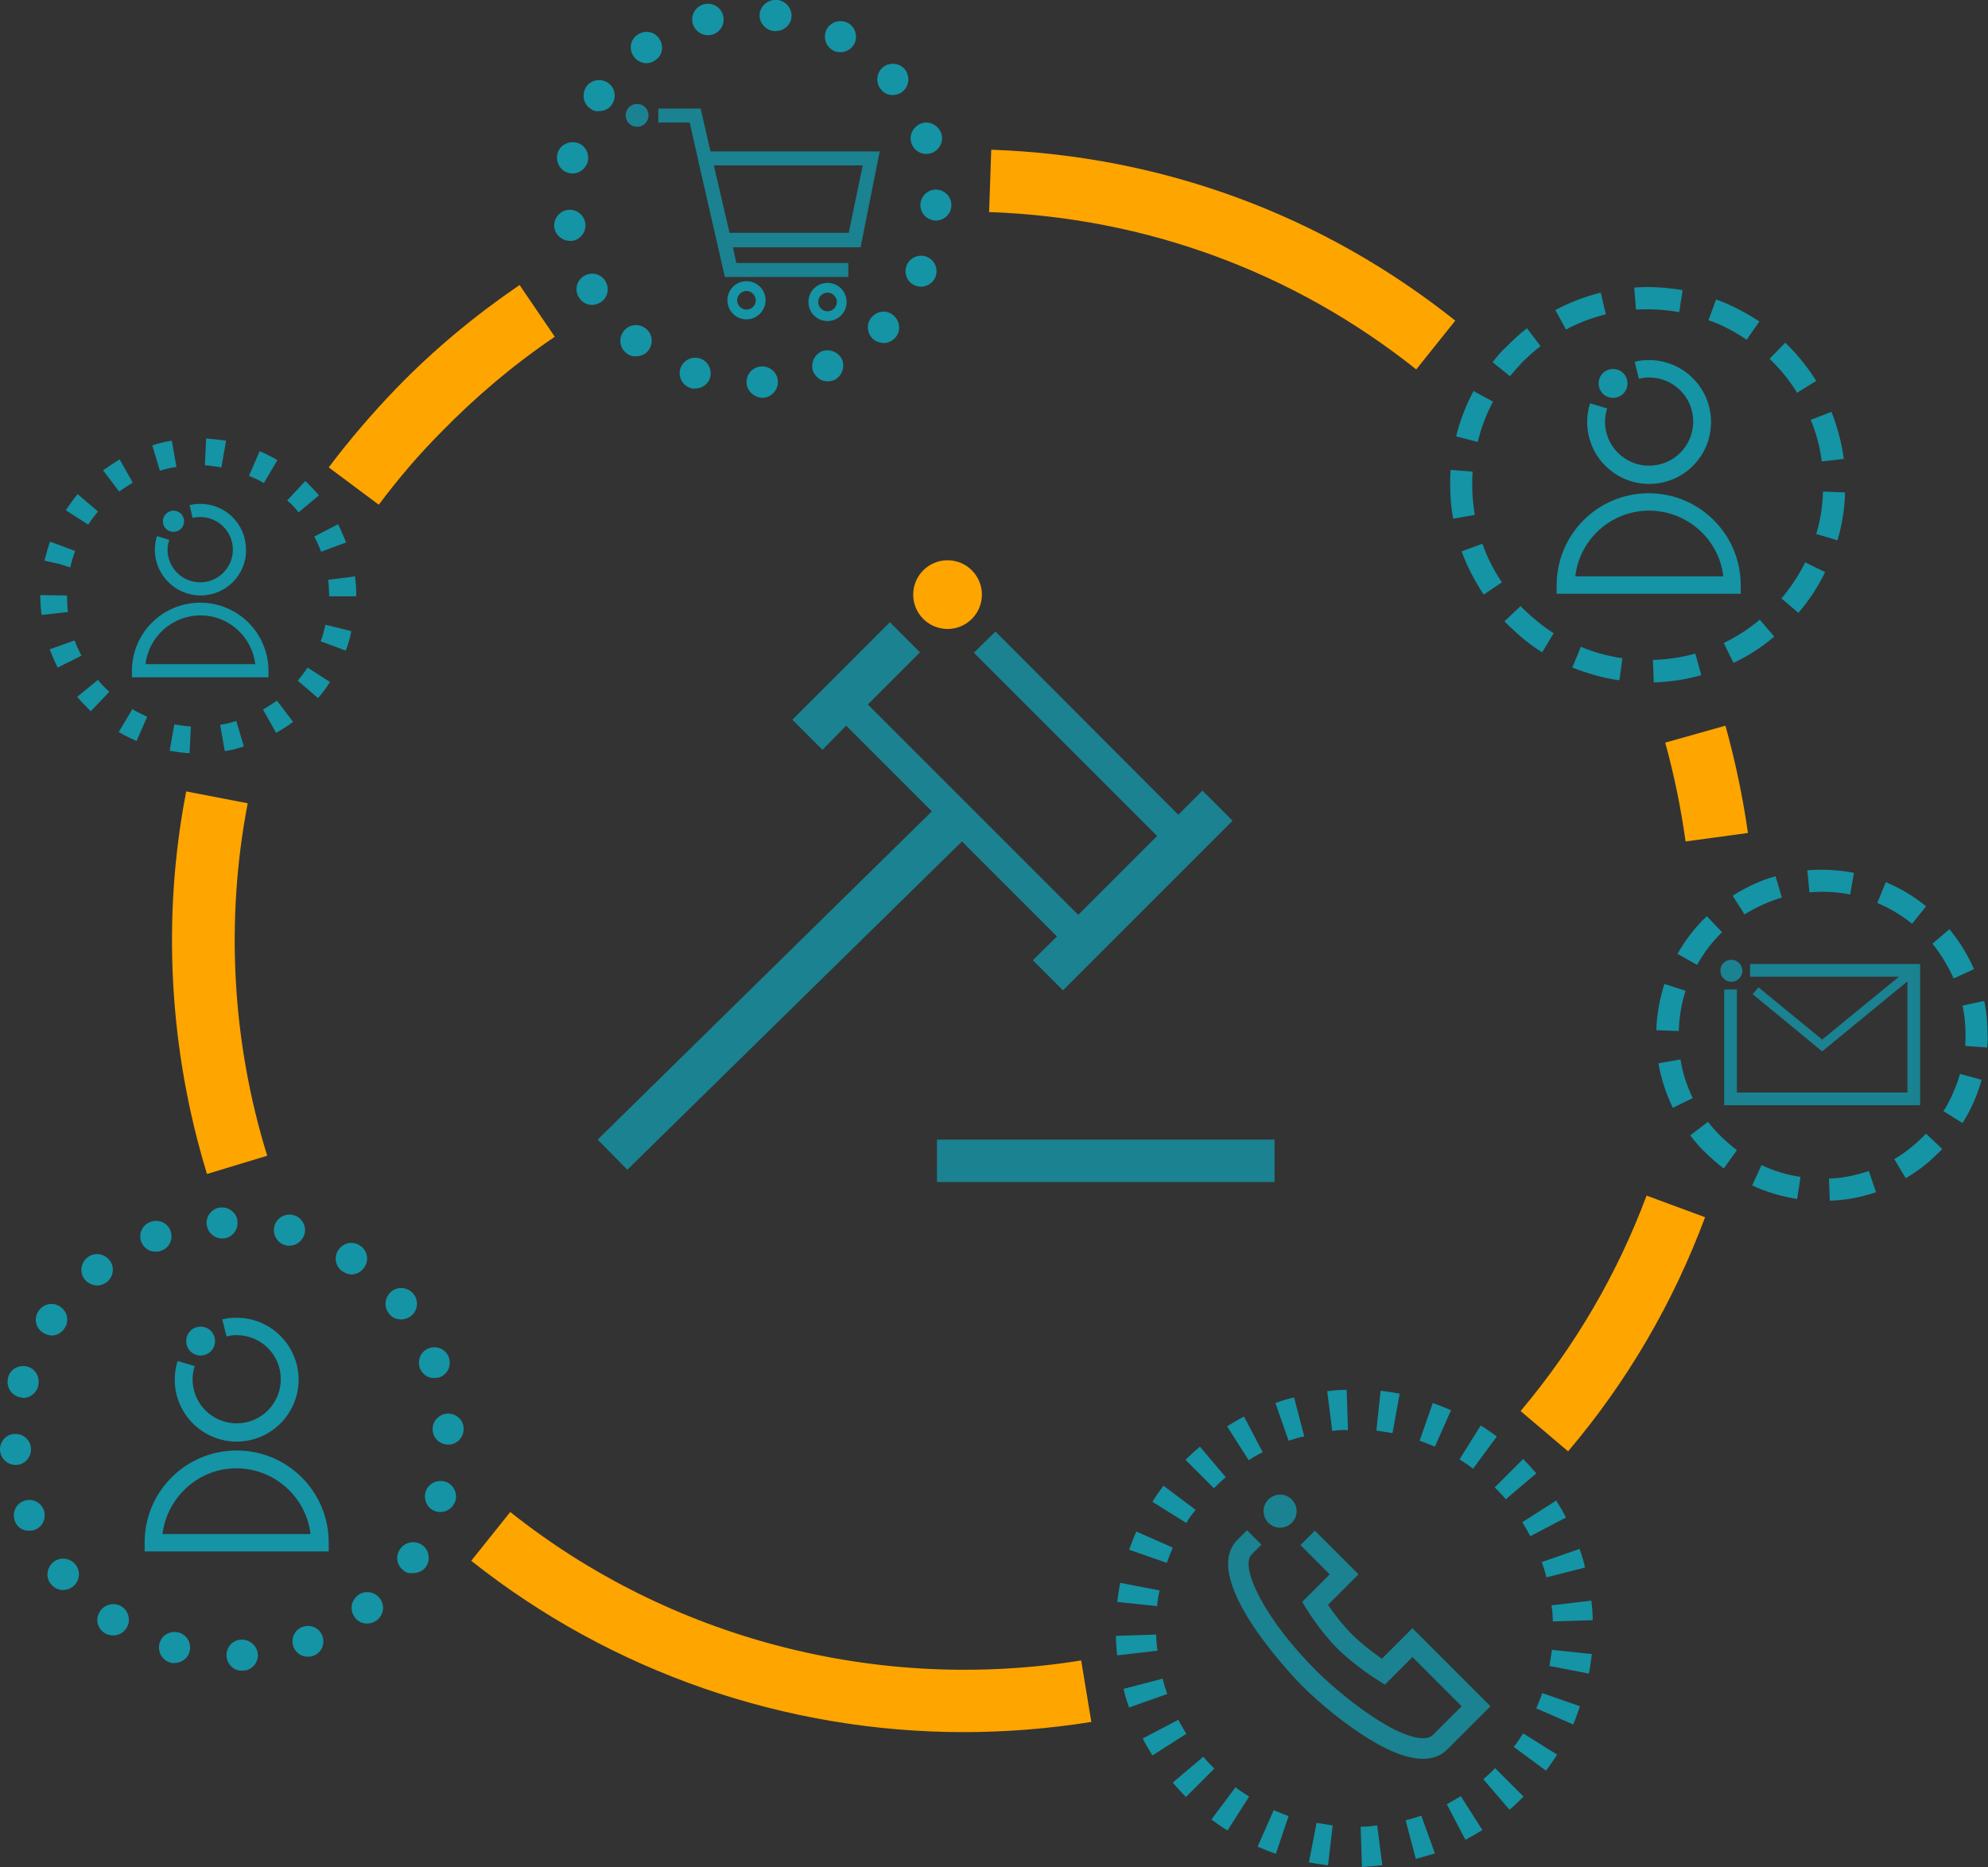 <?xml version="1.0" encoding="UTF-8"?> <!-- Generator: Adobe Illustrator 24.0.3, SVG Export Plug-In . SVG Version: 6.00 Build 0) --> <svg xmlns="http://www.w3.org/2000/svg" xmlns:xlink="http://www.w3.org/1999/xlink" id="Layer_1" x="0px" y="0px" viewBox="0 0 468.7 440.2" style="enable-background:new 0 0 468.7 440.2;" xml:space="preserve"><rect x="0" y="0" width="468.7" height="440.2" fill="#333333" stroke="none"/> <style type="text/css"> .st0{opacity:0.71;} .st1{fill:none;stroke:#FFFFFF;stroke-width:3.153;stroke-miterlimit:10;} .st2{opacity:0.81;} .st3{fill:#1494A5;} .st4{fill:#FFA500;} </style> <g> <g> <g class="st0"> <path class="st1" d="M105.8,319.7"></path> </g> <g class="st0"> <path class="st1" d="M158.9,289.2"></path> </g> <g class="st2"> <path class="st1" d="M140.4,275"></path> </g> <g class="st2"> <path class="st1" d="M100.9,314"></path> </g> <g class="st0"> <path class="st1" d="M418.2,288.6"></path> </g> <g class="st0"> <path class="st1" d="M464.8,324.3"></path> </g> <g class="st0"> <path class="st1" d="M16.6,172.1"></path> </g> <g class="st2"> <path class="st1" d="M14.7,172.2"></path> </g> <g class="st2"> <path class="st1" d="M82.7,177.7"></path> </g> <g class="st2"> <path class="st1" d="M140.7,235.3"></path> </g> <g class="st2"> <path class="st1" d="M277.5,270.9"></path> </g> <g class="st2"> <path class="st1" d="M326.4,319"></path> </g> <g class="st0"> <path class="st1" d="M350.9,156.4"></path> </g> <g class="st0"> <path class="st1" d="M272.5,215.4"></path> </g> <g class="st0"> <path class="st1" d="M275,285.9"></path> </g> <g class="st0"> <path class="st1" d="M325.2,326.3"></path> </g> <g class="st0"> <path class="st1" d="M457.6,298.6"></path> </g> <g class="st0"> <path class="st1" d="M416.1,330.2"></path> </g> <g class="st2"> <path class="st1" d="M357.1,164"></path> </g> <g class="st2"> <path class="st1" d="M279.1,241.1"></path> </g> <g class="st2"> <path class="st1" d="M454.3,284.4"></path> </g> <g class="st2"> <path class="st1" d="M414.8,323.5"></path> </g> <g> <path class="st3" d="M176,90.3c-0.1-2,1.4-3.8,3.5-3.9l0,0c2-0.1,3.8,1.4,3.9,3.5l0,0c0.1,2-1.5,3.8-3.5,3.9l0,0l0,0l0,0 c-0.1,0-0.1,0-0.2,0l0,0C177.8,93.7,176.1,92.2,176,90.3z M162.8,91.5c-1.9-0.6-3-2.7-2.4-4.6l0,0c0.6-1.9,2.7-3,4.6-2.4l0,0 c1.9,0.6,3,2.7,2.4,4.6l0,0c-0.5,1.6-2,2.5-3.5,2.5l0,0C163.5,91.7,163.1,91.6,162.8,91.5z M191.8,87.8c-0.8-1.9,0-4,1.8-4.9l0,0 c1.8-0.8,4,0,4.9,1.8l0,0c0.8,1.8,0,4-1.8,4.9l0,0c-0.5,0.2-1,0.3-1.5,0.3l0,0C193.8,90,192.5,89.1,191.8,87.8z M147.6,83.2 c-1.6-1.3-1.8-3.6-0.5-5.2l0,0c1.3-1.6,3.6-1.8,5.2-0.5l0,0c1.6,1.3,1.8,3.6,0.5,5.2l0,0c-0.7,0.9-1.8,1.3-2.8,1.3l0,0 C149.1,84.1,148.3,83.8,147.6,83.2z M205.7,79.8c-1.4-1.4-1.5-3.8,0-5.2l0,0c1.4-1.5,3.8-1.5,5.2,0l0,0c1.4,1.4,1.5,3.8,0,5.2 l0,0c-0.7,0.7-1.7,1.1-2.6,1.1l0,0C207.3,80.8,206.4,80.5,205.7,79.8z M136.4,70c-1-1.8-0.4-4,1.4-5l0,0c1.8-1,4-0.4,5,1.4l0,0 c1,1.8,0.4,4-1.4,5l0,0c-0.6,0.3-1.2,0.5-1.8,0.5l0,0C138.3,71.9,137.1,71.2,136.4,70z M215.7,67.3c-1.9-0.8-2.7-3-1.9-4.8l0,0 c0.8-1.9,3-2.7,4.8-1.9l0,0c1.9,0.8,2.7,3,1.9,4.8l0,0c-0.6,1.4-2,2.2-3.4,2.2l0,0C216.7,67.6,216.2,67.5,215.7,67.3z M130.7,53.7c-0.3-2,1.1-3.9,3.1-4.2l0,0c2-0.3,3.9,1.1,4.2,3.1l0,0c0.3,2-1.1,3.9-3.1,4.2l0,0c-0.2,0-0.4,0-0.5,0l0,0 C132.6,56.8,131,55.5,130.7,53.7z M220.5,52c-2-0.1-3.6-1.8-3.5-3.8l0,0c0.1-2,1.8-3.6,3.8-3.5l0,0c2,0.1,3.6,1.8,3.5,3.8l0,0 c-0.1,2-1.7,3.5-3.7,3.5l0,0C220.6,52,220.6,52,220.5,52z M134.2,40.8c-2-0.4-3.2-2.4-2.8-4.4l0,0l0,0l0,0c0.4-2,2.4-3.2,4.4-2.8 l0,0c2,0.4,3.2,2.4,2.8,4.4l0,0c-0.4,1.7-1.9,2.9-3.6,2.9l0,0C134.7,40.9,134.4,40.9,134.2,40.8z M214.9,33.8 c-0.7-1.9,0.4-4,2.3-4.7l0,0c1.9-0.7,4,0.4,4.7,2.3l0,0c0.7,1.9-0.4,4-2.3,4.7l0,0c-0.4,0.1-0.8,0.2-1.2,0.2l0,0 C216.8,36.3,215.4,35.3,214.9,33.8z M139.2,25.6c-1.7-1.1-2.1-3.4-1-5.1l0,0c0,0,0,0,0,0l0,0c1.1-1.7,3.4-2.1,5.1-1l0,0 c1.7,1.1,2.1,3.4,1,5.1l0,0c-0.7,1.1-1.9,1.6-3.1,1.6l0,0C140.5,26.3,139.8,26.1,139.2,25.6z M207.7,21.1L207.7,21.1 c-1.3-1.5-1.1-3.9,0.4-5.2l0,0c1.5-1.3,3.9-1.1,5.2,0.4l0,0l0,0l0,0c1.3,1.6,1.1,3.9-0.4,5.2l0,0c-0.7,0.6-1.5,0.9-2.4,0.9l0,0 C209.4,22.4,208.4,22,207.7,21.1z M149.4,13.3c-1.2-1.7-0.8-4,0.9-5.1l0,0l0,0l0,0c1.7-1.2,4-0.8,5.1,0.9l0,0 c1.2,1.7,0.8,4-0.9,5.1v0c-0.7,0.5-1.4,0.7-2.1,0.7l0,0C151.2,14.9,150.1,14.3,149.4,13.3z M196.4,11.9c-1.8-1-2.4-3.2-1.5-5l0,0 c1-1.8,3.2-2.4,5-1.5l0,0l0,0l0,0c1.8,1,2.4,3.2,1.5,5l0,0c-0.7,1.2-1.9,1.9-3.2,1.9l0,0C197.5,12.3,196.9,12.2,196.4,11.9z M163.3,5.5c-0.5-2,0.7-4,2.7-4.5l0,0c0,0,0,0,0,0l0,0c2-0.5,4,0.7,4.5,2.7l0,0c0.5,2-0.7,4-2.7,4.5l0,0 c-0.3,0.1-0.6,0.1-0.9,0.1l0,0C165.2,8.3,163.7,7.1,163.3,5.5z M182.5,7.3C182.5,7.3,182.4,7.3,182.5,7.3L182.5,7.3 c-0.1,0-0.1,0-0.2,0l0,0c-2-0.3-3.4-2.1-3.2-4.1l0,0c0.3-2,2.1-3.4,4.1-3.2l0,0c0,0,0.1,0,0.1,0l0,0c0,0,0,0,0.1,0l0,0l0,0l0,0 c2,0.3,3.4,2.1,3.2,4.1l0,0c-0.2,1.8-1.8,3.2-3.6,3.2l0,0C182.8,7.4,182.7,7.4,182.5,7.3z"></path> </g> <g> <path class="st3" d="M389.9,160.9l-0.2-5.3c3.4-0.1,6.8-0.6,10-1.5l1.4,5.1C397.5,160.2,393.7,160.8,389.9,160.9z M381.8,160.4 c-3.8-0.5-7.5-1.6-11.1-3l2-4.9c3.1,1.3,6.4,2.2,9.8,2.7L381.8,160.4z M408.7,156.3l-2.3-4.7c3.1-1.5,5.9-3.3,8.5-5.5l3.4,4 C415.4,152.6,412.1,154.7,408.7,156.3z M363.6,153.8c-2.8-1.7-5.3-3.8-7.7-6.1c-0.4-0.4-0.8-0.8-1.2-1.2l3.8-3.6 c0.3,0.4,0.7,0.7,1,1c2.1,2,4.4,3.9,6.8,5.4L363.6,153.8z M424,144.5l-4-3.4c2.2-2.6,4.1-5.5,5.6-8.5l4.7,2.3 C428.6,138.4,426.5,141.6,424,144.5z M349.8,140.2c-2.1-3.2-3.9-6.6-5.2-10.2l4.9-1.8c1.1,3.2,2.7,6.3,4.6,9.1L349.8,140.2z M433.2,127.4l-5-1.5c1-3.3,1.5-6.6,1.6-10l5.2,0.2C434.9,120,434.3,123.8,433.2,127.4z M342.6,122.3c-0.5-2.6-0.7-5.3-0.7-8 c0-1.2,0-2.3,0.1-3.5l5.2,0.4c-0.1,1-0.1,2.1-0.1,3.1c0,2.4,0.2,4.7,0.6,7.1L342.6,122.3z M429.5,108.8c-0.4-3.4-1.3-6.7-2.6-9.8 l4.9-1.9c1.4,3.6,2.4,7.3,2.9,11.1L429.5,108.8z M348.4,104.2l-5.1-1.3c0.9-3.7,2.3-7.3,4.1-10.7l4.6,2.5 C350.4,97.7,349.2,100.9,348.4,104.2z M423.7,92.6c-1.8-2.9-3.9-5.5-6.4-7.9l-0.1-0.1l3.7-3.8l0.1,0.1c2.8,2.7,5.2,5.7,7.2,8.9 L423.7,92.6z M356,88.7l-4.1-3.3c1-1.3,2.1-2.6,3.3-3.7c1.5-1.5,3.1-3,4.8-4.3l3.2,4.2c-1.5,1.2-3,2.5-4.3,3.8 C357.9,86.5,356.9,87.6,356,88.7z M411.8,80.1c-2.8-1.9-5.8-3.5-9-4.6l1.8-4.9c3.6,1.3,7,3.1,10.2,5.2L411.8,80.1z M369.2,77.7 l-2.5-4.6c3.4-1.8,7-3.2,10.7-4.1l1.2,5.1C375.4,74.9,372.2,76.1,369.2,77.7z M395.9,73.6c-3.3-0.6-6.8-0.8-10.2-0.6l-0.4-5.2 c3.8-0.3,7.7,0,11.4,0.6L395.9,73.6z"></path> </g> <g> <g> <path class="st3" d="M388.8,114.1c-8,0-14.6-6.5-14.6-14.6c0-1.5,0.2-3,0.7-4.4l4,1.2c-0.3,1-0.5,2.1-0.5,3.1 c0,5.8,4.7,10.4,10.4,10.4c5.8,0,10.4-4.7,10.4-10.4c0-5.8-4.7-10.4-10.4-10.4c-0.8,0-1.6,0.1-2.4,0.3l-1-4 c1.1-0.3,2.2-0.4,3.4-0.4c8,0,14.6,6.5,14.6,14.6S396.9,114.1,388.8,114.1"></path> </g> <g> <path class="st3" d="M410.5,140h-43.5V138c0-12,9.7-21.7,21.7-21.7c12,0,21.7,9.7,21.7,21.7V140z M371.4,135.9h34.9 c-1-8.7-8.5-15.5-17.5-15.5C379.8,120.4,372.4,127.2,371.4,135.9"></path> </g> <g> <path class="st3" d="M380.3,87c1.9,0,3.4,1.5,3.4,3.4c0,1.9-1.5,3.4-3.4,3.4c-1.9,0-3.4-1.5-3.4-3.4 C376.9,88.5,378.4,87,380.3,87"></path> </g> </g> <g> <g> <path class="st3" d="M55.8,339.9c-8,0-14.6-6.5-14.6-14.6c0-1.5,0.2-3,0.7-4.4l4,1.2c-0.3,1-0.5,2.1-0.5,3.1 c0,5.8,4.7,10.4,10.4,10.4c5.8,0,10.4-4.7,10.4-10.4c0-5.8-4.7-10.4-10.4-10.4c-0.8,0-1.6,0.1-2.4,0.3l-1-4 c1.1-0.3,2.2-0.4,3.4-0.4c8,0,14.6,6.5,14.6,14.6C70.4,333.4,63.8,339.9,55.8,339.9"></path> </g> <g> <path class="st3" d="M77.5,365.8H34.1v-2.1c0-12,9.7-21.7,21.7-21.7c12,0,21.7,9.7,21.7,21.7V365.8z M38.3,361.7h34.9 c-1-8.7-8.5-15.5-17.5-15.5C46.8,346.2,39.4,353,38.3,361.7"></path> </g> <g> <path class="st3" d="M47.3,312.8c1.9,0,3.4,1.5,3.4,3.4c0,1.9-1.5,3.4-3.4,3.4c-1.9,0-3.4-1.5-3.4-3.4 C43.9,314.3,45.4,312.8,47.3,312.8"></path> </g> </g> <g> <path class="st3" d="M431.4,283.1l-0.2-5.2c3.2-0.1,6.4-0.8,9.4-1.8l1.7,5C438.8,282.3,435.1,283,431.4,283.1z M423.7,282.7 c-3.7-0.6-7.2-1.6-10.6-3.2l2.2-4.8c2.9,1.4,6,2.3,9.2,2.8L423.7,282.7z M449.3,277.8l-2.7-4.5c2.4-1.4,4.5-3.1,6.5-5 c0.3-0.3,0.7-0.7,1-1l3.8,3.6c-0.4,0.4-0.7,0.8-1.1,1.1C454.6,274.3,452,276.2,449.3,277.8z M406.4,275.5 c-1.7-1.3-3.3-2.7-4.8-4.2c-1.1-1.1-2.1-2.3-3.1-3.6l4.2-3.2c0.8,1.1,1.7,2.1,2.7,3.1c1.3,1.3,2.7,2.5,4.1,3.6L406.4,275.5z M462.7,264.8l-4.5-2.8c1.7-2.7,3-5.7,3.9-8.8l5.1,1.4C466.2,258.2,464.7,261.6,462.7,264.8z M394.4,261.2 c-1.6-3.3-2.8-6.9-3.4-10.5l5.2-0.9c0.5,3.2,1.5,6.2,2.9,9.1L394.4,261.2z M468.5,247l-5.2-0.4c0.1-0.8,0.1-1.7,0.1-2.5 c0-2.4-0.2-4.7-0.7-7l5.1-1.1c0.6,2.7,0.8,5.4,0.8,8.1C468.7,245.1,468.6,246,468.5,247z M395.8,243.1l-5.3-0.2 c0.1-3.7,0.8-7.4,1.9-10.9l5,1.6C396.4,236.7,395.9,239.8,395.8,243.1z M460.6,230.7c-1.3-2.9-3-5.7-5-8.2l4-3.4 c2.4,2.9,4.3,6,5.8,9.4L460.6,230.7z M400.1,227.5l-4.6-2.6c1.8-3.2,4.1-6.2,6.8-8.8l0.1-0.1l3.6,3.8 C403.6,222.1,401.7,224.7,400.1,227.5z M450.8,217.8c-2.5-2-5.3-3.7-8.2-4.9l2-4.9c3.4,1.4,6.6,3.3,9.5,5.7L450.8,217.8z M411.3,215.6l-2.8-4.4c3.1-2,6.5-3.6,10.1-4.6l1.5,5C416.9,212.6,414,213.9,411.3,215.6z M436.2,210.9c-3.1-0.6-6.4-0.8-9.6-0.5 l-0.5-5.2c3.7-0.3,7.4-0.1,11,0.6L436.2,210.9z"></path> </g> <g> <g> <path class="st3" d="M321.1,440.2l-0.3-9.5c1.3,0,2.5-0.1,3.8-0.3l0.1,0l1.2,9.4l-0.1,0c0,0-0.1,0-0.1,0 C324.2,440,322.6,440.1,321.1,440.2z M313.1,439.8c-1.5-0.2-3-0.4-4.5-0.7l1.8-9.3c1.2,0.2,2.5,0.4,3.8,0.6L313.1,439.8z M333.8,438.3l-2.4-9.1c1.2-0.3,2.5-0.7,3.7-1.1l3.2,8.9C336.7,437.5,335.2,437.9,333.8,438.3z M300.8,437.1 c-1.4-0.5-2.9-1.1-4.3-1.7l3.8-8.6c1.2,0.5,2.4,1,3.5,1.4L300.8,437.1z M345.5,433.8l-4.4-8.4c1.1-0.6,2.2-1.2,3.3-1.9l5.1,8 C348.2,432.3,346.9,433,345.5,433.8z M289.4,431.6c-1.3-0.8-2.6-1.7-3.8-2.6l5.7-7.6c1,0.8,2.1,1.5,3.2,2.2L289.4,431.6z M355.9,426.7l-6.2-7.2c1-0.8,1.9-1.7,2.8-2.6l6.7,6.7C358.2,424.6,357.1,425.7,355.9,426.7z M279.6,423.7 c-1.1-1.1-2.1-2.2-3.1-3.4l7.2-6.1c0.8,1,1.7,1.9,2.6,2.8L279.6,423.7z M364.5,417.5l-7.6-5.6c0.8-1,1.5-2.1,2.2-3.2l8,5 C366.3,415,365.4,416.3,364.5,417.5z M271.7,413.9c-0.8-1.3-1.6-2.6-2.3-4l8.4-4.4c0.6,1.1,1.2,2.2,1.9,3.3L271.7,413.9z M370.9,406.6l-8.7-3.8c0.5-1.2,1-2.4,1.4-3.6l8.9,3.1C372,403.8,371.5,405.2,370.9,406.6z M266.2,402.6c-0.5-1.4-1-2.9-1.3-4.4 l9.2-2.4c0.3,1.2,0.7,2.5,1.1,3.6L266.2,402.6z M374.6,394.6l-9.3-1.8c0.2-1.2,0.4-2.5,0.6-3.8l9.4,1 C375.1,391.5,374.9,393.1,374.6,394.6z M263.4,390.3L263.4,390.3c-0.2-1.6-0.3-3.1-0.3-4.6l9.5-0.3c0,1.2,0.1,2.5,0.3,3.8 L263.4,390.3z M366.1,382.3c0-1.2-0.1-2.5-0.3-3.7c0,0,0-0.1,0-0.1l9.4-1.1c0,0.1,0,0.2,0,0.2c0.2,1.5,0.3,2.9,0.3,4.4 L366.1,382.3z M272.8,378.7l-9.4-1c0.2-1.5,0.4-3,0.7-4.5l9.3,1.8C273.1,376.2,272.9,377.5,272.8,378.7z M364.6,371.9 c-0.3-1.2-0.7-2.5-1.1-3.6l8.9-3.1c0.5,1.4,1,2.9,1.3,4.4L364.6,371.9z M275.1,368.5l-8.9-3.1c0.5-1.4,1.1-2.9,1.7-4.3l8.6,3.8 C276,366.1,275.5,367.3,275.1,368.5z M360.8,362.2c-0.6-1.1-1.2-2.2-1.9-3.3l8-5.1c0.8,1.3,1.6,2.6,2.3,4L360.8,362.2z M279.7,359.1l-8-5c0.8-1.3,1.7-2.6,2.6-3.8l7.6,5.7C281.1,356.9,280.3,358,279.7,359.1z M355,353.5c-0.8-1-1.7-1.9-2.6-2.8 l6.7-6.7c1.1,1.1,2.1,2.2,3.1,3.4L355,353.5z M286.2,350.9l-6.7-6.7c1.1-1.1,2.2-2.1,3.4-3.1l6.1,7.2 C288,349.1,287.1,350,286.2,350.9z M347.3,346.3c-1-0.8-2.1-1.5-3.2-2.2l5-8c1.3,0.8,2.6,1.7,3.8,2.6L347.3,346.3z M294.4,344.3 l-5.1-8c1.3-0.8,2.6-1.6,4-2.3l4.4,8.4C296.5,343,295.4,343.6,294.4,344.3z M338.3,341.1c-1.2-0.5-2.4-1-3.6-1.4l3.1-8.9 c1.4,0.5,2.9,1.1,4.3,1.7L338.3,341.1z M303.8,339.7l-3.1-8.9c1.4-0.5,2.9-1,4.4-1.3l2.4,9.2C306.2,338.9,305,339.3,303.8,339.7 z M328.3,337.9c-1.2-0.2-2.5-0.4-3.8-0.6l1-9.4c1.5,0.2,3,0.4,4.5,0.7L328.3,337.9z M314.1,337.4l-1.2-9.4l0.2,0 c1.4-0.2,2.9-0.3,4.4-0.3l0.3,9.5C316.6,337.1,315.3,337.2,314.1,337.4z"></path> </g> </g> <g> <path class="st3" d="M53.4,390.4c-0.1-2,1.5-3.8,3.5-3.8l0,0l0,0l0,0c2-0.1,3.8,1.5,3.9,3.5l0,0c0.1,2-1.5,3.8-3.5,3.8v0 c-0.1,0-0.1,0-0.2,0l0,0C55.1,394,53.5,392.4,53.4,390.4z M40.2,392c-2-0.5-3.1-2.6-2.6-4.5l0,0c0.5-2,2.6-3.1,4.5-2.6l0,0 c2,0.5,3.1,2.6,2.6,4.5l0,0c-0.4,1.6-1.9,2.7-3.5,2.7l0,0C40.8,392.2,40.5,392.1,40.2,392z M69.2,388.3c-0.7-1.9,0.2-4,2.1-4.7 l0,0l0,0l0,0c1.9-0.7,4,0.2,4.7,2.1l0,0c0.7,1.9-0.2,4-2.1,4.7l0,0c-0.4,0.2-0.9,0.2-1.3,0.2l0,0 C71.2,390.7,69.8,389.8,69.2,388.3z M24.6,385c-1.7-1.1-2.2-3.4-1-5.1l0,0c1.1-1.7,3.4-2.2,5.1-1.1l0,0c1.7,1.1,2.2,3.4,1.1,5.1 l0,0c-0.7,1.1-1.9,1.7-3.1,1.7l0,0C25.9,385.6,25.2,385.4,24.6,385z M83.7,381.4c-1.3-1.6-1-3.9,0.6-5.2l0,0l0,0l0,0 c1.6-1.3,3.9-1,5.2,0.6l0,0c1.3,1.6,1,3.9-0.6,5.2l0,0c-0.7,0.5-1.5,0.8-2.3,0.8l0,0C85.5,382.8,84.4,382.4,83.7,381.4z M12,373.5c-1.3-1.6-1-3.9,0.6-5.2l0,0c1.6-1.3,3.9-1,5.2,0.6l0,0c1.3,1.6,1,3.9-0.6,5.2l0,0c-0.7,0.5-1.5,0.8-2.3,0.8l0,0 C13.8,374.9,12.7,374.4,12,373.5z M95.3,370.4c-1.7-1.1-2.2-3.4-1-5.1l0,0c1.1-1.7,3.4-2.2,5.1-1.1l0,0c1.7,1.1,2.2,3.4,1.1,5.1 l0,0c-0.7,1.1-1.9,1.6-3.1,1.6l0,0C96.6,371,95.9,370.9,95.3,370.4z M3.5,358.6c-0.7-1.9,0.2-4,2.1-4.7l0,0 c1.9-0.7,4,0.2,4.7,2.1l0,0c0.7,1.9-0.2,4-2.1,4.7l0,0c-0.4,0.2-0.9,0.2-1.3,0.2l0,0C5.4,361,4,360.1,3.5,358.6z M102.9,356.4 c-2-0.5-3.1-2.6-2.6-4.5l0,0l0,0l0,0c0.5-2,2.6-3.1,4.5-2.6l0,0c2,0.5,3.1,2.6,2.6,4.5l0,0c-0.5,1.6-1.9,2.7-3.5,2.7l0,0 C103.6,356.5,103.2,356.5,102.9,356.4z M0,341.9L0,341.9c-0.1-2,1.5-3.8,3.5-3.8l0,0c2-0.1,3.8,1.5,3.8,3.5l0,0c0,0,0,0,0,0l0,0 c0.1,2-1.5,3.8-3.5,3.8l0,0c-0.1,0-0.1,0-0.2,0l0,0C1.7,345.4,0.1,343.8,0,341.9z M102,337.1c-0.1-2,1.5-3.7,3.5-3.8l0,0 c2-0.1,3.8,1.5,3.8,3.5l0,0c0.1,2-1.5,3.8-3.5,3.8l0,0c-0.1,0-0.1,0-0.2,0l0,0C103.7,340.6,102.1,339.1,102,337.1z M4.5,329.4 c-2-0.5-3.1-2.6-2.6-4.5v0c0,0,0,0,0,0l0,0c0,0,0-0.1,0-0.1l0,0c0.5-2,2.6-3.1,4.5-2.6l0,0c2,0.5,3.1,2.6,2.6,4.5l0,0l0,0l0,0 c0,0,0,0,0,0.1l0,0c0,0,0,0,0,0.1l0,0l0,0l0,0c-0.5,1.6-1.9,2.7-3.5,2.7l0,0C5.1,329.5,4.8,329.5,4.5,329.4z M99,322.6L99,322.6 L99,322.6c-0.7-1.9,0.2-4,2.1-4.7l0,0c1.9-0.7,4,0.2,4.7,2.1l0,0c0.7,1.9-0.2,4-2.1,4.7l0,0c-0.4,0.2-0.9,0.2-1.3,0.2l0,0 C101,325,99.6,324.1,99,322.6z M10.1,314.2c-1.7-1.1-2.2-3.4-1-5.1l0,0c1.1-1.7,3.4-2.2,5.1-1l0,0c1.7,1.1,2.2,3.4,1,5.1l0,0 c-0.7,1.1-1.9,1.7-3.1,1.7l0,0C11.4,314.8,10.7,314.6,10.1,314.2z M91.7,309.7c-1.3-1.6-1-3.9,0.6-5.2l0,0c1.6-1.3,3.9-1,5.2,0.6 l0,0c1.3,1.6,1,3.9-0.6,5.2l0,0c-0.7,0.5-1.5,0.8-2.3,0.8l0,0C93.5,311.1,92.4,310.7,91.7,309.7z M20,301.7 c-1.3-1.6-1-3.9,0.6-5.2l0,0c1.6-1.3,3.9-1,5.2,0.6l0,0c1.3,1.6,1,3.9-0.6,5.2l0,0l0,0l0,0c-0.7,0.5-1.5,0.8-2.3,0.8l0,0 C21.8,303,20.7,302.6,20,301.7z M80.8,299.8c-1.7-1.1-2.2-3.4-1-5.1l0,0c1.1-1.7,3.4-2.2,5.1-1l0,0c1.7,1.1,2.2,3.4,1,5.1l0,0 c-0.7,1.1-1.9,1.7-3.1,1.7l0,0C82.1,300.4,81.4,300.2,80.8,299.8z M33.3,292.8c-0.7-1.9,0.2-4,2.2-4.7l0,0c1.9-0.7,4,0.2,4.7,2.1 l0,0c0.7,1.9-0.2,4-2.2,4.7l0,0c-0.4,0.2-0.9,0.2-1.3,0.2l0,0C35.3,295.2,33.9,294.3,33.3,292.8z M67.3,293.6 c-2-0.5-3.1-2.6-2.6-4.5l0,0c0.5-2,2.6-3.1,4.5-2.6l0,0c2,0.5,3.1,2.6,2.6,4.5l0,0c-0.5,1.6-1.9,2.7-3.5,2.7l0,0 C67.9,293.8,67.6,293.7,67.3,293.6z M48.7,288.5c-0.1-2,1.5-3.8,3.5-3.8h0c2-0.1,3.8,1.5,3.8,3.5l0,0c0.1,2-1.5,3.8-3.5,3.8l0,0 l0,0l0,0c0,0-0.1,0-0.2,0l0,0C50.4,292,48.8,290.4,48.7,288.5z"></path> </g> <g> <g> <path class="st3" d="M44.7,177.6c-1.6-0.1-3.1-0.3-4.7-0.6l1.1-6.2c1.3,0.2,2.6,0.4,3.9,0.5L44.7,177.6z M53,177.1l-1.1-6.2 c1.3-0.2,2.6-0.5,3.8-0.9l1.8,6C56,176.5,54.5,176.9,53,177.1z M32.2,174.7c-1.4-0.6-2.9-1.3-4.2-2.1l3.2-5.4 c1.1,0.7,2.3,1.2,3.5,1.8L32.2,174.7z M65.1,172.8l-3.1-5.5c1.1-0.6,2.2-1.4,3.3-2.1l3.8,5C67.8,171.2,66.5,172,65.1,172.8z M21.4,167.7c-1.1-1.1-2.2-2.2-3.2-3.4l4.9-4c0.8,1,1.7,2,2.7,2.8L21.4,167.7z M75,164.6l-4.8-4.1c0.8-1,1.6-2,2.3-3.1l5.3,3.4 C77,162.1,76,163.4,75,164.6z M13.6,157.4c-0.7-1.4-1.3-2.8-1.9-4.3l5.9-2.1c0.4,1.2,1,2.4,1.6,3.6L13.6,157.4z M81.5,153.4 l-5.9-2.2c0.5-1.2,0.8-2.5,1.1-3.8l0-0.1l6.1,1.5l0,0.1C82.5,150.5,82.1,152,81.5,153.4z M9.8,145c-0.2-1.5-0.3-3-0.3-4.5l0-0.2 l6.3,0.1v0.2c0,1.2,0.1,2.5,0.2,3.7L9.8,145z M83.9,140.6h-6.3v-0.1c0-1.3-0.1-2.5-0.2-3.8l6.3-0.8c0.2,1.5,0.3,3,0.3,4.6V140.6 z M16.6,133.8l-2.5-0.8l-3.6-0.8l0-0.1h0c0.4-1.5,0.8-3,1.3-4.4l5.9,2.2c-0.4,1.2-0.8,2.4-1.1,3.7 C16.7,133.6,16.6,133.7,16.6,133.8z M75.7,130.1c-0.4-1.2-1-2.4-1.6-3.6l5.6-2.9c0.7,1.4,1.3,2.8,1.9,4.3L75.7,130.1z M20.8,123.7l-5.3-3.4c0.9-1.3,1.8-2.6,2.8-3.8l4.8,4.1C22.3,121.6,21.5,122.6,20.8,123.7z M70.4,120.8c-0.8-1-1.7-2-2.7-2.8 l4.3-4.6c1.1,1.1,2.2,2.2,3.2,3.4L70.4,120.8z M28.1,115.9l-3.8-5c1.3-0.9,2.6-1.8,3.9-2.6l3.1,5.5 C30.3,114.4,29.2,115.1,28.1,115.9z M62.2,113.9c-1.1-0.7-2.3-1.2-3.5-1.7l2.5-5.8c1.5,0.6,2.9,1.3,4.2,2.1L62.2,113.9z M37.7,111l-1.8-6c1.5-0.5,3-0.8,4.6-1.1l1.1,6.2C40.2,110.3,38.9,110.6,37.7,111z M52.2,110.2c-1.3-0.2-2.6-0.4-3.9-0.5 l0.3-6.3c1.6,0.1,3.1,0.3,4.7,0.5L52.2,110.2z"></path> </g> </g> <g> <g class="st2"> <polygon class="st3" points="412.6,227.3 412.6,230.3 447.7,230.3 429.6,245.1 414.6,232.8 413.2,234.4 429.6,247.9 449.7,231.4 449.7,257.6 409.5,257.6 409.5,233.3 406.5,233.3 406.5,260.6 452.7,260.6 452.7,227.3 "></polygon> </g> <g class="st2"> <path class="st3" d="M408.2,226.3c1.4,0,2.6,1.2,2.6,2.6c0,1.4-1.2,2.6-2.6,2.6c-1.4,0-2.6-1.2-2.6-2.6 C405.6,227.4,406.7,226.3,408.2,226.3"></path> </g> </g> <g> <g> <g class="st2"> <path class="st3" d="M335.5,414.7c-3.2,0-7.3-1.4-12.1-4.3c-6.4-3.8-12.7-9.2-16.5-13c-0.2-0.2-24.6-24.8-15.2-34.3l2.3-2.3 l3.4,3.4l-2.3,2.3c-2.9,2.9,3,15.2,15.2,27.4c3.4,3.4,9.6,8.7,15.6,12.3c5.8,3.5,10.2,4.5,11.9,2.9l6.8-6.8l-11.6-11.6 l-6.5,6.5l-1.6-1c-0.2-0.1-5.4-3.4-9.5-7.4c-4.1-4.1-7.3-9.3-7.4-9.5l-1-1.6l6.5-6.5l-6.9-6.9l3.4-3.4l10.3,10.3l-7.2,7.2 c1.2,1.8,3.3,4.6,5.7,7c2.4,2.4,5.3,4.5,7,5.7l7.2-7.2l18.4,18.4l-10.2,10.2C339.7,414,337.8,414.7,335.5,414.7"></path> </g> </g> <g> <g class="st2"> <path class="st3" d="M301.8,352.4c2.2,0,3.9,1.8,3.9,3.9c0,2.2-1.8,3.9-3.9,3.9c-2.2,0-3.9-1.8-3.9-3.9 C297.9,354.1,299.7,352.4,301.8,352.4"></path> </g> </g> </g> <g> <g> <g class="st2"> <path class="st3" d="M152.9,27.2c0,1.5-1.2,2.7-2.7,2.7c-1.5,0-2.7-1.2-2.7-2.7c0-1.5,1.2-2.7,2.7-2.7 C151.7,24.5,152.9,25.7,152.9,27.2"></path> </g> <g> <path class="st3" d="M176,75.3c-2.5,0-4.5-2-4.5-4.5c0-2.5,2-4.5,4.5-4.5c2.5,0,4.5,2,4.5,4.5C180.5,73.2,178.5,75.3,176,75.3 M176,68.6c-1.2,0-2.2,1-2.2,2.2c0,1.2,1,2.2,2.2,2.2c1.2,0,2.2-1,2.2-2.2C178.1,69.6,177.2,68.6,176,68.6"></path> </g> <g class="st2"> <g> <path class="st3" d="M207.4,35.7h-39.9l-2.3-10.1h-10v3.3h7.4l2,8.8c0,0,0,0,0,0.1l4.4,19.2c0,0,0,0,0,0l1.9,8.3H200v-3.3 h-26.4l-0.8-3.7h30.1L207.4,35.7z M172,54.9L168.3,39h35.1l-3.3,15.9H172z"></path> </g> </g> </g> <g> <path class="st3" d="M195.1,75.7c-2.5,0-4.5-2-4.5-4.5c0-2.5,2-4.5,4.5-4.5c2.5,0,4.5,2,4.5,4.5 C199.6,73.7,197.6,75.7,195.1,75.7 M195.1,69c-1.2,0-2.2,1-2.2,2.2s1,2.2,2.2,2.2c1.2,0,2.2-1,2.2-2.2S196.3,69,195.1,69"></path> </g> </g> <g> <g> <path class="st3" d="M47.3,140.4c-6,0-10.8-4.9-10.8-10.8c0-1.1,0.2-2.2,0.5-3.2l2.9,0.9c-0.2,0.7-0.4,1.5-0.4,2.3 c0,4.3,3.5,7.7,7.7,7.7c4.3,0,7.7-3.5,7.7-7.7c0-4.3-3.5-7.7-7.7-7.7c-0.6,0-1.2,0.1-1.8,0.2l-0.7-3c0.8-0.2,1.7-0.3,2.5-0.3 c6,0,10.8,4.8,10.8,10.8C58.1,135.6,53.2,140.4,47.3,140.4"></path> </g> <g> <path class="st3" d="M63.4,159.7H31.1v-1.5c0-8.9,7.2-16.1,16.1-16.1c8.9,0,16.1,7.2,16.1,16.1V159.7z M34.3,156.6h25.9 c-0.8-6.5-6.3-11.5-12.9-11.5C40.6,145.1,35.1,150.1,34.3,156.6"></path> </g> <g> <path class="st3" d="M40.9,120.4c1.4,0,2.5,1.1,2.5,2.5c0,1.4-1.1,2.5-2.5,2.5c-1.4,0-2.5-1.1-2.5-2.5 C38.4,121.5,39.6,120.4,40.9,120.4"></path> </g> </g> <g> <path class="st4" d="M89.3,119l-11.8-8.8c4.9-6.5,10.3-12.8,16-18.7c8.8-9.1,18.6-17.2,29-24.3l8.3,12.2 c-9.6,6.5-18.5,14-26.7,22.4C98.7,107.2,93.8,113,89.3,119z"></path> </g> <g> <path class="st4" d="M48.8,276.8c-8.9-29.1-10.7-60.3-4.9-90.2l14.5,2.8c-5.3,27.6-3.7,56.3,4.6,83.1L48.8,276.8z"></path> </g> <g> <path class="st4" d="M227.2,408.4c-41.9,0-83-14.1-116.1-40.4l9.2-11.5c37.7,30,86.8,42.7,134.6,35l2.4,14.5 C247.2,407.6,237.2,408.4,227.2,408.4z"></path> </g> <g> <path class="st4" d="M369.7,342.2l-11.2-9.5c12.8-15.2,22.8-32.3,29.7-50.8L402,287C394.5,307.1,383.7,325.7,369.7,342.2z"></path> </g> <g> <path class="st4" d="M397.4,198.4c-1.1-7.9-2.7-15.7-4.8-23.3l14.2-4c2.3,8.3,4.1,16.8,5.3,25.3L397.4,198.4z"></path> </g> <g> <path class="st4" d="M333.9,87.1C305,64.1,270.2,51.3,233.2,50l0.5-14.7c40.2,1.4,78,15.3,109.4,40.3L333.9,87.1z"></path> </g> </g> <g> <g class="st2"> <rect x="220.9" y="268.7" class="st3" width="79.6" height="10"></rect> </g> <g class="st2"> <polygon class="st3" points="283.5,186.4 277.8,192.1 234.7,148.9 229.6,153.9 272.8,197.1 254.2,215.7 204.6,166.1 216.9,153.8 209.8,146.7 186.8,169.7 193.9,176.8 199.5,171.1 219.7,191.3 140.9,268.7 147.9,275.8 226.8,198.4 249.2,220.8 243.5,226.4 250.6,233.5 290.6,193.5 "></polygon> </g> <g> <g> <g> <circle class="st4" cx="223.4" cy="140.2" r="8.1"></circle> </g> </g> </g> </g> </g> </svg> 